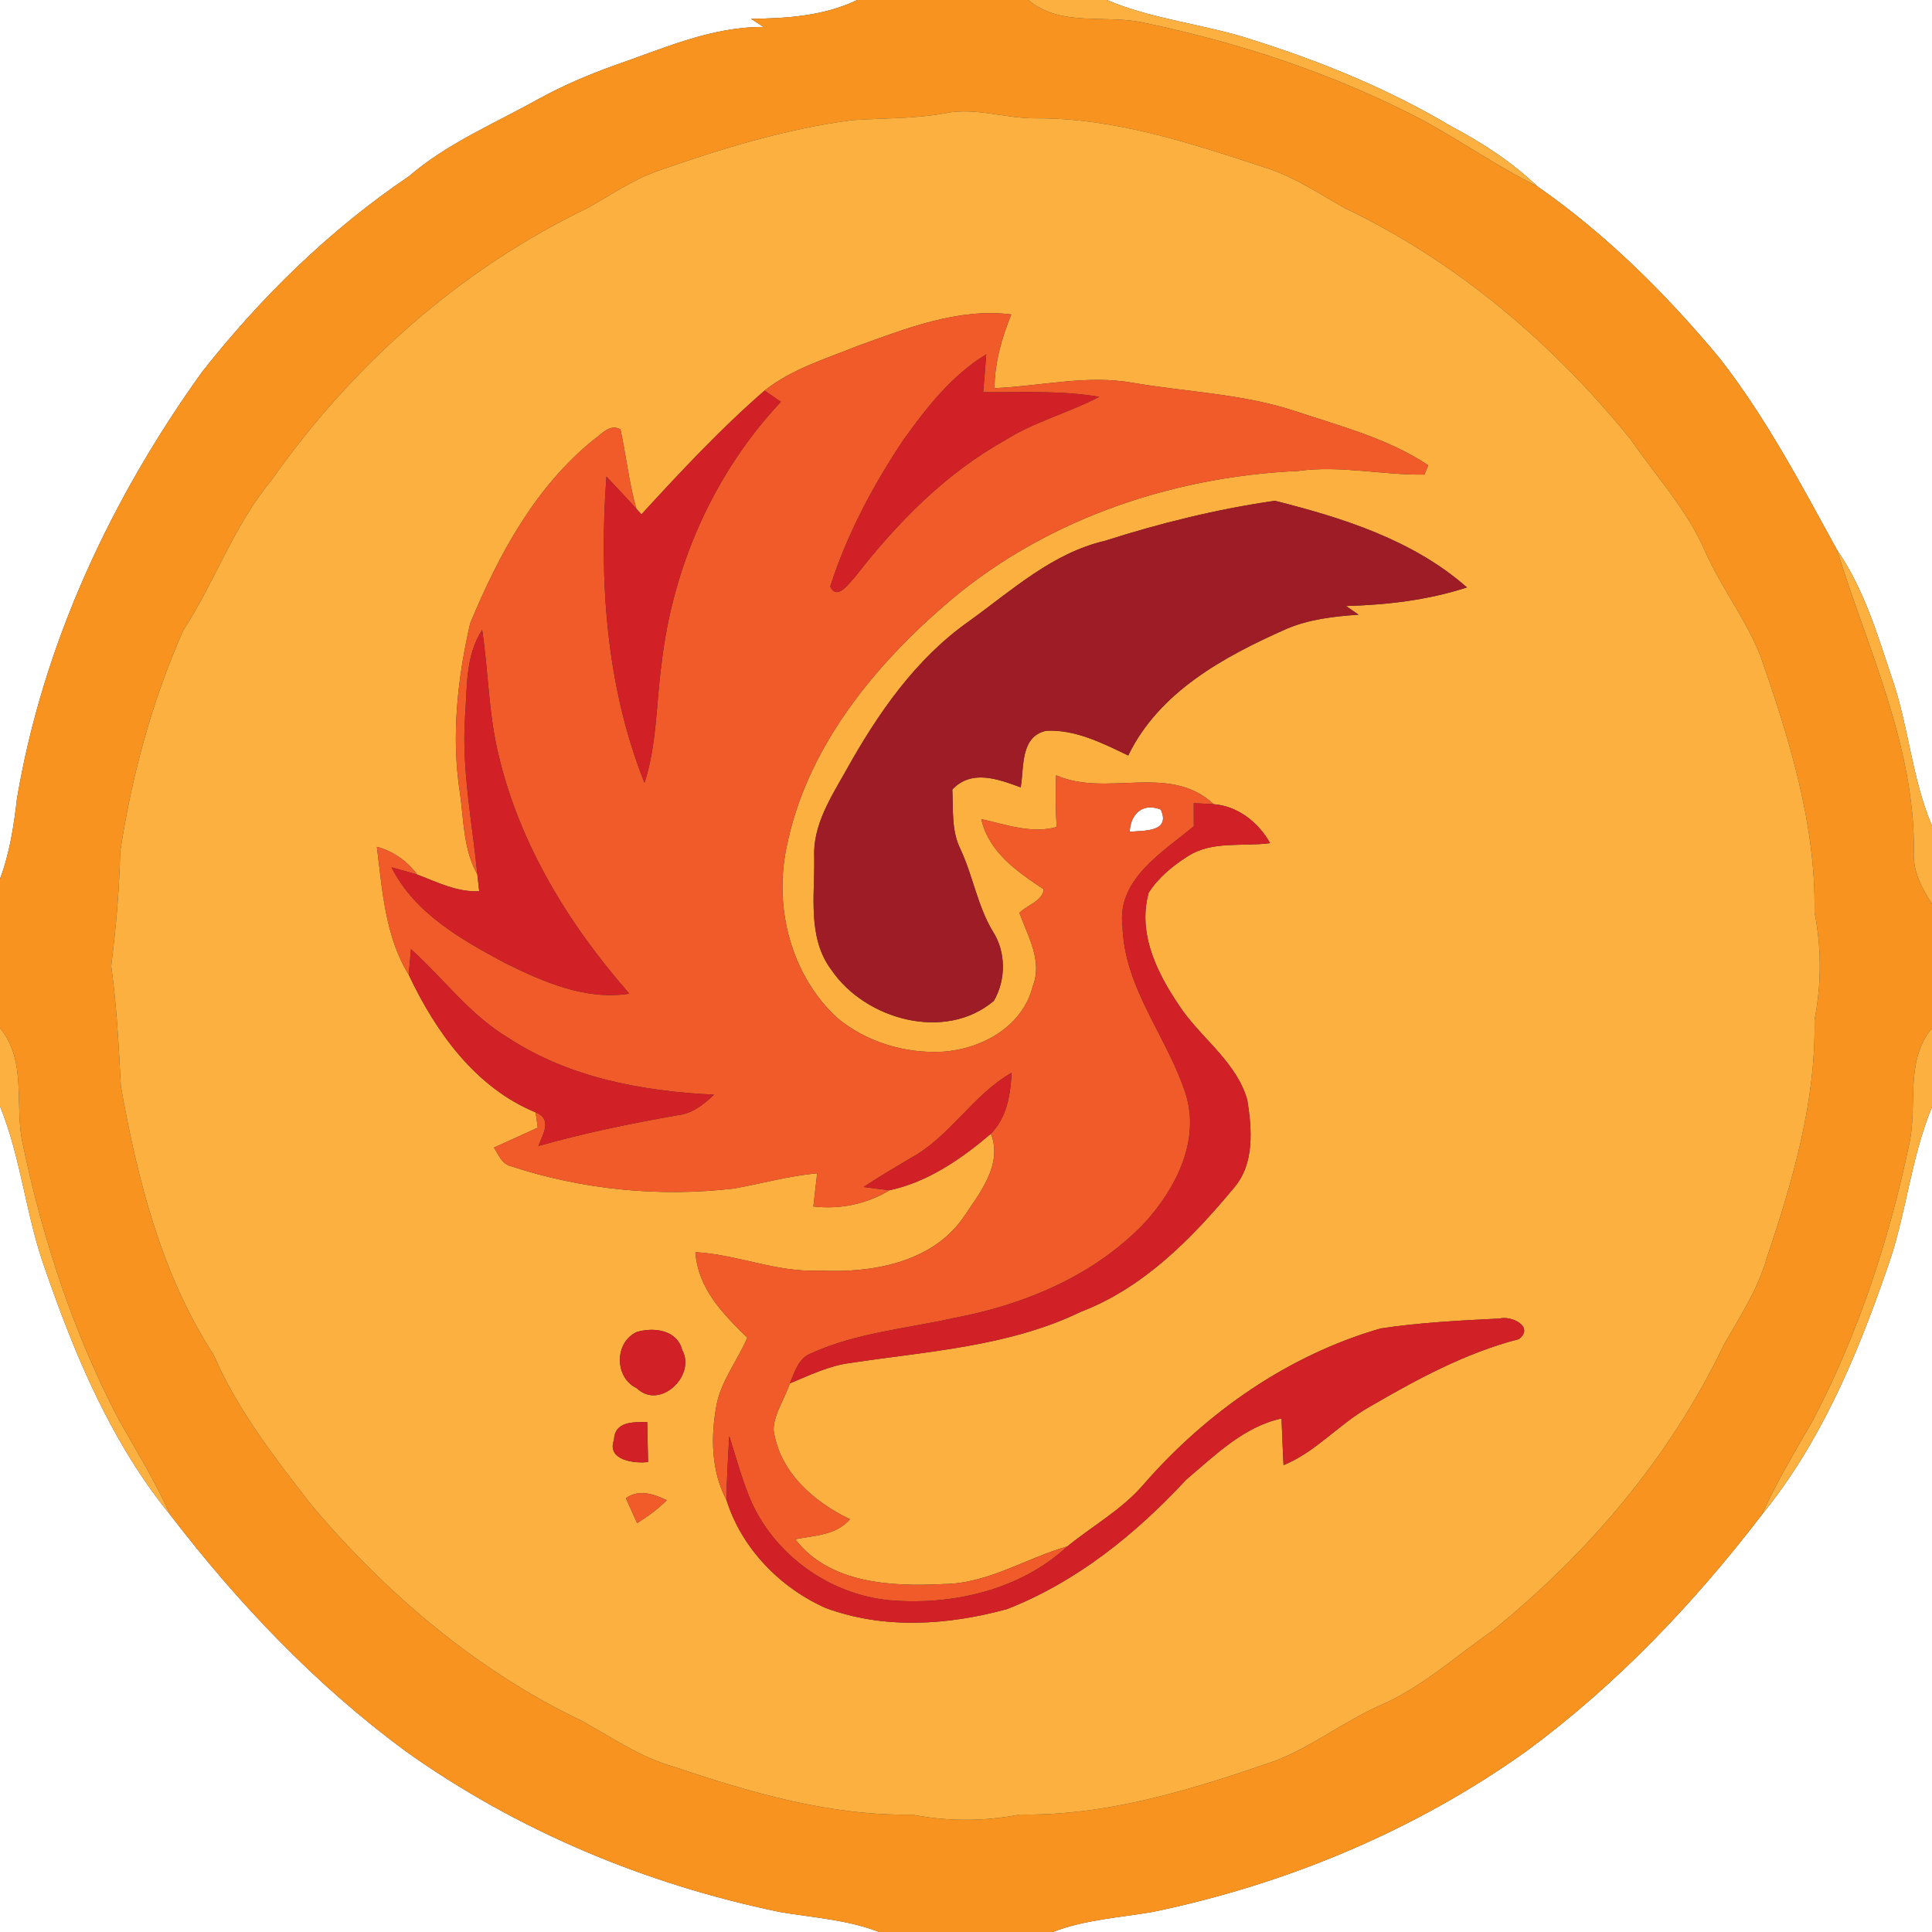 <?xml version="1.0" encoding="UTF-8" ?>
<!DOCTYPE svg PUBLIC "-//W3C//DTD SVG 1.1//EN" "http://www.w3.org/Graphics/SVG/1.1/DTD/svg11.dtd">
<svg width="250pt" height="250pt" viewBox="0 0 250 250" version="1.1" xmlns="http://www.w3.org/2000/svg">
<rect x="0" y="0" width="250" height="250" fill="#333333" stroke="none"/>
<g id="#ffffffff">
<path fill="#ffffff" opacity="1.00" d=" M 0.00 0.00 L 110.92 0.00 C 106.64 2.06 101.85 2.39 97.18 2.43 C 97.72 2.79 98.26 3.14 98.80 3.49 C 91.96 3.45 85.69 6.34 79.35 8.52 C 76.05 9.71 72.80 11.10 69.72 12.79 C 64.02 15.98 57.90 18.52 52.90 22.82 C 42.68 29.73 33.78 38.44 26.16 48.11 C 14.37 64.52 5.58 83.31 2.20 103.32 C 1.79 106.86 1.26 110.39 0.00 113.73 L 0.00 0.00 Z" />
<path fill="#ffffff" opacity="1.00" d=" M 143.23 0.00 L 250.00 0.00 L 250.00 106.86 C 247.42 100.81 247.00 94.15 244.89 87.95 C 242.95 82.17 241.21 76.21 237.70 71.14 C 233.05 62.67 228.52 54.06 222.56 46.41 C 215.64 38.08 207.87 30.34 198.95 24.13 C 195.64 20.96 191.79 18.46 187.74 16.32 C 179.70 11.53 170.97 7.96 162.06 5.15 C 155.86 3.11 149.26 2.56 143.23 0.00 Z" />
<path fill="#ffffff" opacity="1.00" d=" M 146.18 107.63 C 146.29 105.29 147.89 103.83 150.21 104.76 C 151.50 107.68 148.10 107.46 146.18 107.63 Z" />
<path fill="#ffffff" opacity="1.00" d=" M 0.00 143.14 C 2.77 149.96 3.35 157.40 5.87 164.31 C 9.74 175.52 14.47 186.76 22.03 196.02 C 30.80 207.46 40.84 218.02 52.47 226.59 C 66.89 236.88 83.57 243.83 100.89 247.41 C 105.20 248.15 109.63 248.39 113.74 250.00 L 0.00 250.00 L 0.00 143.14 Z" />
<path fill="#ffffff" opacity="1.00" d=" M 244.14 164.30 C 246.65 157.43 247.19 150.01 250.00 143.24 L 250.00 250.00 L 136.23 250.00 C 140.36 248.40 144.79 248.15 149.12 247.41 C 166.43 243.83 183.11 236.88 197.53 226.59 C 209.16 218.02 219.20 207.46 227.97 196.02 C 235.53 186.76 240.27 175.52 244.14 164.30 Z" />
</g>
<g id="#f7931eff">
<path fill="#f7931e" opacity="1.00" d=" M 110.92 0.00 L 133.05 0.00 C 137.35 3.59 143.14 1.79 148.18 2.98 C 160.49 5.56 172.55 9.55 183.73 15.36 C 188.89 18.12 193.70 21.52 198.95 24.13 C 207.87 30.34 215.64 38.08 222.56 46.41 C 228.52 54.06 233.05 62.67 237.70 71.14 C 241.63 83.89 247.72 96.37 247.66 110.00 C 247.44 112.58 248.62 114.87 250.00 116.97 L 250.00 133.05 C 246.40 137.35 248.21 143.14 247.02 148.18 C 244.43 160.48 240.46 172.56 234.62 183.72 C 232.32 187.77 229.88 191.76 227.97 196.02 C 219.20 207.46 209.16 218.02 197.53 226.59 C 183.11 236.88 166.43 243.83 149.12 247.41 C 144.79 248.15 140.36 248.40 136.23 250.00 L 113.74 250.00 C 109.63 248.39 105.20 248.15 100.89 247.41 C 83.57 243.83 66.89 236.88 52.47 226.59 C 40.84 218.02 30.80 207.46 22.03 196.02 C 20.12 191.75 17.68 187.77 15.38 183.72 C 9.54 172.56 5.57 160.48 2.98 148.18 C 1.79 143.13 3.58 137.34 0.00 133.03 L 0.00 113.73 C 1.26 110.39 1.79 106.86 2.20 103.32 C 5.58 83.31 14.37 64.52 26.16 48.11 C 33.78 38.44 42.68 29.73 52.90 22.82 C 57.90 18.52 64.02 15.98 69.72 12.79 C 72.80 11.10 76.05 9.71 79.35 8.52 C 85.69 6.34 91.96 3.45 98.80 3.49 C 98.26 3.14 97.72 2.79 97.18 2.43 C 101.85 2.39 106.64 2.06 110.92 0.00 M 122.47 14.62 C 118.43 15.39 114.32 15.27 110.24 15.55 C 101.60 16.69 93.22 19.27 85.02 22.15 C 81.79 23.30 78.96 25.29 75.98 26.94 C 59.60 34.81 45.55 47.29 35.13 62.14 C 30.27 67.95 27.82 75.26 23.71 81.57 C 19.68 90.66 17.03 100.41 15.55 110.24 C 15.44 115.19 15.00 120.10 14.39 125.00 C 15.11 130.17 15.36 135.38 15.64 140.59 C 17.80 152.67 20.89 164.93 27.65 175.33 C 30.75 182.48 35.54 188.62 40.28 194.73 C 49.96 206.21 61.72 216.21 75.32 222.70 C 79.20 224.85 82.90 227.42 87.22 228.63 C 97.16 231.97 107.43 234.99 118.02 234.81 C 122.66 235.71 127.33 235.71 131.98 234.80 C 143.36 234.98 154.35 231.54 164.99 227.86 C 169.81 225.99 173.93 222.74 178.65 220.65 C 184.02 218.33 188.33 214.33 193.08 211.05 C 205.52 201.02 216.17 188.49 223.06 174.02 C 225.14 170.39 227.47 166.85 228.62 162.78 C 231.98 152.84 234.98 142.57 234.80 131.97 C 235.71 127.33 235.71 122.66 234.80 118.03 C 234.98 106.64 231.55 95.65 227.85 85.01 C 225.98 80.19 222.74 76.06 220.64 71.34 C 218.33 65.98 214.32 61.67 211.05 56.91 C 201.02 44.48 188.49 33.83 174.02 26.94 C 170.61 25.01 167.33 22.78 163.54 21.63 C 153.98 18.49 144.17 15.24 133.99 15.31 C 130.13 15.34 126.33 13.89 122.47 14.62 Z" />
</g>
<g id="#fbb040ff">
<path fill="#fbb040" opacity="1.00" d=" M 133.05 0.00 L 143.23 0.00 C 149.26 2.56 155.86 3.11 162.06 5.15 C 170.97 7.96 179.70 11.53 187.74 16.32 C 191.79 18.46 195.64 20.96 198.95 24.13 C 193.70 21.52 188.89 18.12 183.73 15.36 C 172.55 9.55 160.49 5.56 148.18 2.98 C 143.14 1.79 137.35 3.59 133.05 0.00 Z" />
<path fill="#fbb040" opacity="1.00" d=" M 122.47 14.62 C 126.33 13.89 130.13 15.34 133.99 15.31 C 144.17 15.24 153.98 18.49 163.54 21.63 C 167.33 22.78 170.61 25.01 174.02 26.94 C 188.49 33.83 201.02 44.48 211.05 56.91 C 214.32 61.67 218.33 65.98 220.64 71.34 C 222.74 76.06 225.98 80.19 227.85 85.01 C 231.55 95.65 234.98 106.64 234.80 118.03 C 235.71 122.66 235.71 127.33 234.80 131.97 C 234.98 142.57 231.98 152.84 228.62 162.78 C 227.47 166.85 225.14 170.39 223.06 174.02 C 216.17 188.49 205.52 201.02 193.08 211.05 C 188.33 214.33 184.02 218.33 178.65 220.65 C 173.93 222.74 169.81 225.99 164.99 227.86 C 154.35 231.54 143.36 234.98 131.98 234.80 C 127.33 235.71 122.66 235.71 118.02 234.81 C 107.43 234.99 97.16 231.97 87.22 228.63 C 82.90 227.42 79.20 224.85 75.32 222.70 C 61.72 216.21 49.96 206.21 40.28 194.73 C 35.54 188.62 30.75 182.48 27.65 175.33 C 20.89 164.93 17.80 152.67 15.64 140.59 C 15.36 135.38 15.11 130.17 14.39 125.00 C 15.00 120.10 15.44 115.19 15.55 110.24 C 17.03 100.41 19.68 90.66 23.71 81.57 C 27.82 75.26 30.27 67.95 35.13 62.14 C 45.55 47.29 59.60 34.81 75.98 26.94 C 78.96 25.29 81.79 23.30 85.02 22.15 C 93.22 19.27 101.60 16.69 110.24 15.55 C 114.32 15.27 118.43 15.39 122.47 14.62 M 110.83 44.82 C 106.76 46.47 102.44 47.76 98.94 50.54 C 93.24 55.49 88.10 61.01 83.00 66.56 L 82.34 65.83 C 81.39 62.46 81.02 58.97 80.29 55.56 C 78.93 54.80 77.89 56.14 76.88 56.85 C 69.27 62.97 64.51 71.81 60.84 80.67 C 59.20 87.81 58.38 95.28 59.51 102.56 C 60.02 106.13 59.95 109.92 61.77 113.15 C 61.83 113.69 61.95 114.79 62.01 115.33 C 59.14 115.46 56.59 114.16 53.99 113.17 C 52.68 111.41 50.89 110.16 48.77 109.58 C 49.47 115.19 49.84 121.19 52.89 126.13 C 56.36 133.50 61.52 140.74 69.31 143.94 C 69.38 144.43 69.52 145.42 69.59 145.92 C 67.70 146.77 65.81 147.63 63.92 148.50 C 64.50 149.39 64.91 150.59 66.07 150.89 C 75.32 153.94 85.25 154.92 94.93 153.80 C 98.54 153.17 102.07 152.14 105.74 151.83 C 105.58 153.26 105.41 154.68 105.25 156.11 C 108.68 156.53 112.14 155.80 115.10 154.02 C 120.09 152.95 124.41 149.95 128.23 146.70 C 129.79 150.75 126.73 154.43 124.61 157.61 C 120.49 163.45 112.68 164.77 106.00 164.41 C 100.52 164.68 95.41 162.33 89.99 162.03 C 90.30 166.71 93.54 170.02 96.70 173.09 C 95.47 176.01 93.37 178.58 92.73 181.75 C 91.95 185.87 92.01 190.33 94.01 194.12 C 95.97 200.34 100.92 205.44 106.84 208.07 C 114.39 210.87 122.68 210.31 130.32 208.21 C 139.31 204.70 146.97 198.50 153.48 191.48 C 157.20 188.34 160.92 184.61 165.83 183.55 C 165.91 185.56 165.98 187.58 166.09 189.59 C 170.27 187.88 173.24 184.30 177.13 182.09 C 183.28 178.52 189.61 175.07 196.54 173.28 C 198.57 171.70 195.62 170.21 194.04 170.62 C 188.92 170.87 183.75 171.13 178.67 171.90 C 166.74 175.33 156.14 182.73 148.02 192.04 C 145.23 195.32 141.42 197.41 138.12 200.10 C 132.74 201.64 127.82 204.94 122.07 204.98 C 115.39 205.32 107.34 204.95 102.90 199.18 C 105.36 198.69 108.21 198.67 109.98 196.59 C 105.26 194.33 100.79 190.40 100.09 184.93 C 100.21 182.82 101.55 180.99 102.20 179.01 C 104.76 177.96 107.30 176.70 110.08 176.36 C 120.11 174.84 130.51 174.25 139.80 169.77 C 147.96 166.66 154.22 160.27 159.69 153.68 C 162.35 150.58 162.00 146.14 161.41 142.38 C 160.10 137.69 155.93 134.71 153.15 130.94 C 150.03 126.50 147.09 121.10 148.64 115.51 C 149.90 113.54 151.76 112.03 153.71 110.79 C 156.86 108.76 160.81 109.58 164.35 109.10 C 162.83 106.41 160.20 104.31 157.04 104.06 C 151.31 98.70 143.22 103.22 136.66 100.32 C 136.56 102.55 136.60 104.79 136.73 107.02 C 133.43 107.92 130.18 106.69 126.98 106.00 C 127.98 110.31 131.62 112.78 135.07 115.08 C 134.88 116.62 132.91 117.11 131.91 118.12 C 133.00 121.13 134.94 124.35 133.64 127.61 C 132.37 132.83 127.02 135.76 121.99 136.09 C 117.11 136.36 112.07 134.84 108.30 131.69 C 102.40 126.21 100.15 117.58 101.75 109.78 C 104.18 97.34 112.42 86.93 121.75 78.75 C 134.40 67.52 151.20 61.69 167.98 60.94 C 173.44 60.18 178.87 61.49 184.32 61.41 C 184.44 61.11 184.69 60.50 184.81 60.20 C 179.66 56.79 173.60 55.18 167.80 53.27 C 160.96 50.96 153.69 50.75 146.62 49.54 C 140.64 48.46 134.66 49.98 128.68 50.23 C 128.72 46.92 129.61 43.73 130.86 40.69 C 123.97 39.81 117.21 42.53 110.83 44.82 M 142.99 69.98 C 136.18 71.56 130.91 76.41 125.39 80.39 C 118.46 85.26 113.55 92.39 109.48 99.70 C 107.52 103.18 105.17 106.77 105.36 110.94 C 105.45 115.81 104.44 121.32 107.58 125.50 C 111.96 131.95 122.32 134.84 128.60 129.51 C 130.18 126.82 130.19 123.20 128.49 120.56 C 126.49 117.25 125.91 113.36 124.28 109.88 C 123.09 107.48 123.36 104.75 123.23 102.16 C 125.75 99.51 129.15 100.82 132.08 101.88 C 132.53 99.28 132.00 95.28 135.39 94.56 C 139.15 94.37 142.68 96.17 145.99 97.76 C 150.00 89.52 158.34 84.99 166.37 81.42 C 169.34 80.13 172.60 79.76 175.80 79.54 C 175.26 79.17 174.72 78.79 174.18 78.42 C 179.46 78.27 184.78 77.66 189.82 76.01 C 182.87 69.89 173.77 67.01 164.96 64.80 C 157.51 65.88 150.16 67.68 142.99 69.98 M 82.42 172.35 C 79.47 173.69 79.49 178.28 82.41 179.64 C 85.37 182.51 90.10 178.00 88.28 174.70 C 87.62 172.09 84.63 171.71 82.42 172.35 M 79.45 186.33 C 78.47 188.92 82.07 189.42 83.86 189.18 C 83.82 187.46 83.79 185.74 83.75 184.02 C 81.95 184.01 79.52 183.91 79.45 186.33 M 80.99 193.86 C 81.47 194.93 81.95 196.01 82.44 197.09 C 83.82 196.24 85.12 195.27 86.28 194.13 C 84.57 193.31 82.70 192.67 80.99 193.86 Z" />
<path fill="#fbb040" opacity="1.00" d=" M 237.70 71.14 C 241.21 76.21 242.95 82.17 244.89 87.95 C 247.00 94.15 247.42 100.81 250.00 106.86 L 250.00 116.97 C 248.62 114.87 247.44 112.58 247.66 110.00 C 247.72 96.37 241.63 83.89 237.70 71.14 Z" />
<path fill="#fbb040" opacity="1.00" d=" M 0.00 133.03 C 3.58 137.34 1.79 143.13 2.98 148.18 C 5.57 160.48 9.54 172.56 15.38 183.72 C 17.68 187.77 20.12 191.75 22.03 196.02 C 14.47 186.76 9.74 175.52 5.87 164.31 C 3.35 157.40 2.77 149.96 0.00 143.14 L 0.00 133.03 Z" />
<path fill="#fbb040" opacity="1.00" d=" M 247.02 148.18 C 248.21 143.14 246.40 137.35 250.00 133.05 L 250.00 143.24 C 247.19 150.01 246.65 157.43 244.14 164.30 C 240.27 175.52 235.53 186.76 227.97 196.02 C 229.88 191.76 232.32 187.77 234.62 183.72 C 240.46 172.56 244.43 160.48 247.02 148.18 Z" />
</g>
<g id="#f15b29ff">
<path fill="#f15b29" opacity="1.00" d=" M 110.83 44.82 C 117.21 42.53 123.97 39.81 130.86 40.69 C 129.61 43.73 128.72 46.92 128.68 50.23 C 134.66 49.98 140.64 48.46 146.62 49.54 C 153.69 50.75 160.96 50.96 167.80 53.27 C 173.60 55.18 179.66 56.79 184.81 60.20 C 184.69 60.50 184.44 61.11 184.32 61.41 C 178.87 61.49 173.44 60.18 167.98 60.94 C 151.20 61.69 134.40 67.52 121.75 78.75 C 112.42 86.93 104.18 97.34 101.75 109.78 C 100.15 117.58 102.40 126.21 108.30 131.69 C 112.07 134.84 117.11 136.36 121.99 136.09 C 127.02 135.76 132.37 132.83 133.64 127.61 C 134.94 124.35 133.00 121.13 131.91 118.12 C 132.91 117.11 134.88 116.62 135.07 115.08 C 131.62 112.78 127.98 110.31 126.98 106.00 C 130.18 106.69 133.43 107.92 136.73 107.02 C 136.60 104.79 136.56 102.55 136.66 100.32 C 143.22 103.22 151.31 98.70 157.04 104.06 C 156.40 104.03 155.11 103.97 154.47 103.93 C 154.47 104.92 154.48 105.92 154.48 106.91 C 150.47 110.28 144.52 113.74 145.25 119.82 C 145.46 127.87 151.06 134.18 153.43 141.56 C 155.32 147.57 152.17 153.77 148.19 158.15 C 141.70 165.02 132.59 168.84 123.43 170.55 C 117.27 171.93 110.81 172.46 105.01 175.10 C 103.32 175.71 102.84 177.54 102.20 179.01 C 101.55 180.99 100.21 182.82 100.09 184.93 C 100.79 190.40 105.26 194.33 109.98 196.59 C 108.21 198.67 105.36 198.69 102.90 199.18 C 107.34 204.95 115.39 205.32 122.07 204.98 C 127.82 204.94 132.74 201.64 138.12 200.10 C 131.99 205.76 123.26 207.77 115.10 207.07 C 107.54 206.35 100.58 201.48 97.35 194.60 C 96.08 191.77 95.30 188.76 94.36 185.81 C 94.22 188.57 94.03 191.34 94.01 194.12 C 92.01 190.33 91.95 185.87 92.73 181.75 C 93.37 178.58 95.47 176.01 96.70 173.09 C 93.54 170.02 90.30 166.71 89.99 162.03 C 95.41 162.33 100.52 164.68 106.00 164.41 C 112.68 164.77 120.49 163.45 124.61 157.61 C 126.73 154.43 129.79 150.75 128.23 146.70 C 130.29 144.59 130.76 141.65 130.90 138.82 C 125.86 141.70 122.94 147.08 117.85 149.85 C 115.80 151.07 113.74 152.27 111.75 153.60 C 112.59 153.70 114.27 153.91 115.10 154.02 C 112.14 155.80 108.68 156.53 105.25 156.11 C 105.41 154.68 105.58 153.26 105.74 151.83 C 102.07 152.14 98.54 153.17 94.93 153.80 C 85.25 154.92 75.32 153.94 66.07 150.89 C 64.91 150.59 64.50 149.39 63.92 148.50 C 65.81 147.63 67.70 146.77 69.59 145.92 C 69.52 145.42 69.38 144.43 69.31 143.94 C 71.51 144.81 70.26 146.73 69.67 148.29 C 75.58 146.62 81.59 145.38 87.63 144.32 C 89.54 144.13 91.06 142.93 92.39 141.65 C 83.13 141.21 73.62 139.46 65.75 134.28 C 60.81 131.34 57.40 126.61 53.18 122.82 C 53.11 123.65 52.96 125.30 52.89 126.13 C 49.84 121.19 49.47 115.19 48.77 109.58 C 50.89 110.16 52.68 111.41 53.99 113.17 C 52.89 112.84 51.78 112.53 50.67 112.24 C 53.67 118.22 59.73 121.59 65.40 124.64 C 70.35 127.08 75.78 129.46 81.44 128.58 C 73.61 119.66 67.20 109.22 64.49 97.57 C 63.21 92.30 63.20 86.85 62.39 81.51 C 60.16 84.92 60.47 89.15 60.16 93.04 C 59.76 99.80 61.12 106.46 61.77 113.15 C 59.95 109.92 60.02 106.13 59.51 102.56 C 58.38 95.28 59.20 87.81 60.84 80.67 C 64.51 71.81 69.27 62.97 76.88 56.85 C 77.89 56.14 78.93 54.80 80.29 55.56 C 81.02 58.97 81.39 62.46 82.34 65.83 C 81.07 64.43 79.78 63.04 78.47 61.67 C 77.51 75.00 78.40 88.77 83.40 101.29 C 85.01 96.32 84.90 91.06 85.60 85.94 C 87.02 73.38 92.36 61.24 101.05 51.99 C 100.52 51.63 99.47 50.90 98.94 50.54 C 102.44 47.76 106.76 46.47 110.83 44.82 M 116.92 56.89 C 112.98 62.78 109.60 69.14 107.43 75.90 C 108.32 77.76 109.83 75.50 110.62 74.68 C 116.00 67.75 122.28 61.31 130.00 57.00 C 133.82 54.57 138.25 53.44 142.24 51.35 C 137.27 50.50 132.23 50.79 127.22 50.75 C 127.37 49.12 127.50 47.48 127.62 45.85 C 123.17 48.55 119.91 52.73 116.92 56.89 M 146.18 107.63 C 148.10 107.46 151.50 107.68 150.21 104.76 C 147.89 103.83 146.29 105.29 146.18 107.63 Z" />
<path fill="#f15b29" opacity="1.00" d=" M 80.99 193.86 C 82.70 192.67 84.57 193.31 86.28 194.13 C 85.12 195.27 83.82 196.24 82.44 197.09 C 81.95 196.01 81.47 194.93 80.99 193.86 Z" />
</g>
<g id="#d12026ff">
<path fill="#d12026" opacity="1.00" d=" M 116.92 56.89 C 119.91 52.73 123.17 48.55 127.62 45.85 C 127.50 47.48 127.37 49.12 127.22 50.75 C 132.23 50.79 137.27 50.50 142.24 51.35 C 138.25 53.44 133.82 54.57 130.00 57.00 C 122.28 61.31 116.00 67.75 110.62 74.68 C 109.83 75.50 108.32 77.76 107.43 75.90 C 109.60 69.14 112.98 62.78 116.92 56.89 Z" />
<path fill="#d12026" opacity="1.00" d=" M 83.00 66.56 C 88.10 61.01 93.24 55.49 98.94 50.54 C 99.47 50.90 100.52 51.63 101.05 51.99 C 92.36 61.24 87.02 73.38 85.60 85.94 C 84.90 91.06 85.01 96.32 83.40 101.29 C 78.40 88.77 77.51 75.00 78.47 61.67 C 79.78 63.04 81.07 64.43 82.34 65.83 L 83.00 66.56 Z" />
<path fill="#d12026" opacity="1.00" d=" M 60.16 93.04 C 60.47 89.15 60.16 84.92 62.39 81.51 C 63.20 86.85 63.21 92.30 64.49 97.57 C 67.20 109.22 73.61 119.66 81.44 128.58 C 75.78 129.46 70.35 127.08 65.40 124.64 C 59.73 121.59 53.67 118.22 50.67 112.24 C 51.78 112.53 52.89 112.84 53.99 113.17 C 56.59 114.16 59.14 115.46 62.01 115.33 C 61.95 114.79 61.83 113.69 61.77 113.15 C 61.12 106.46 59.76 99.80 60.16 93.04 Z" />
<path fill="#d12026" opacity="1.00" d=" M 154.47 103.93 C 155.11 103.97 156.40 104.03 157.04 104.06 C 160.20 104.31 162.83 106.41 164.35 109.10 C 160.81 109.58 156.86 108.76 153.71 110.79 C 151.76 112.03 149.90 113.54 148.64 115.51 C 147.09 121.10 150.03 126.50 153.15 130.94 C 155.93 134.71 160.10 137.69 161.41 142.38 C 162.00 146.14 162.35 150.58 159.69 153.68 C 154.22 160.27 147.96 166.66 139.80 169.77 C 130.51 174.25 120.11 174.84 110.08 176.36 C 107.30 176.70 104.76 177.96 102.20 179.01 C 102.84 177.54 103.32 175.71 105.01 175.10 C 110.81 172.46 117.27 171.93 123.43 170.55 C 132.59 168.84 141.70 165.02 148.19 158.15 C 152.17 153.77 155.32 147.57 153.43 141.56 C 151.06 134.18 145.46 127.87 145.25 119.82 C 144.52 113.74 150.47 110.28 154.48 106.91 C 154.48 105.92 154.47 104.92 154.47 103.93 Z" />
<path fill="#d12026" opacity="1.00" d=" M 53.18 122.82 C 57.40 126.61 60.81 131.34 65.75 134.28 C 73.62 139.46 83.13 141.21 92.39 141.65 C 91.06 142.93 89.54 144.13 87.63 144.32 C 81.59 145.38 75.58 146.62 69.67 148.29 C 70.26 146.73 71.51 144.81 69.31 143.94 C 61.52 140.74 56.36 133.50 52.89 126.13 C 52.96 125.30 53.11 123.65 53.18 122.82 Z" />
<path fill="#d12026" opacity="1.00" d=" M 117.85 149.85 C 122.94 147.08 125.86 141.70 130.90 138.82 C 130.76 141.65 130.29 144.59 128.23 146.70 C 124.41 149.95 120.09 152.95 115.10 154.02 C 114.27 153.91 112.59 153.70 111.75 153.60 C 113.74 152.27 115.80 151.07 117.85 149.85 Z" />
<path fill="#d12026" opacity="1.00" d=" M 178.67 171.90 C 183.75 171.13 188.92 170.87 194.04 170.62 C 195.62 170.21 198.57 171.70 196.54 173.28 C 189.61 175.07 183.28 178.52 177.13 182.09 C 173.24 184.30 170.27 187.88 166.09 189.59 C 165.98 187.58 165.91 185.56 165.83 183.55 C 160.92 184.61 157.20 188.34 153.48 191.48 C 146.97 198.50 139.31 204.70 130.32 208.21 C 122.68 210.31 114.39 210.87 106.84 208.07 C 100.92 205.44 95.97 200.34 94.01 194.12 C 94.03 191.34 94.22 188.57 94.36 185.81 C 95.30 188.76 96.08 191.77 97.35 194.60 C 100.58 201.48 107.54 206.35 115.10 207.07 C 123.26 207.77 131.99 205.76 138.12 200.10 C 141.42 197.41 145.23 195.32 148.02 192.04 C 156.14 182.73 166.74 175.33 178.67 171.90 Z" />
<path fill="#d12026" opacity="1.00" d=" M 82.42 172.35 C 84.63 171.71 87.62 172.09 88.28 174.70 C 90.10 178.00 85.37 182.51 82.41 179.64 C 79.49 178.28 79.47 173.69 82.42 172.35 Z" />
<path fill="#d12026" opacity="1.00" d=" M 79.45 186.33 C 79.52 183.91 81.95 184.01 83.75 184.02 C 83.79 185.74 83.82 187.46 83.86 189.18 C 82.07 189.42 78.47 188.92 79.45 186.33 Z" />
</g>
<g id="#9d1c26ff">
<path fill="#9d1c26" opacity="1.00" d=" M 142.99 69.98 C 150.16 67.68 157.51 65.88 164.96 64.80 C 173.77 67.01 182.87 69.89 189.82 76.01 C 184.78 77.66 179.46 78.27 174.18 78.42 C 174.72 78.79 175.26 79.17 175.80 79.54 C 172.60 79.76 169.34 80.13 166.37 81.42 C 158.34 84.99 150.00 89.52 145.99 97.76 C 142.68 96.17 139.15 94.37 135.39 94.56 C 132.00 95.28 132.53 99.28 132.08 101.88 C 129.15 100.82 125.75 99.51 123.23 102.16 C 123.36 104.75 123.09 107.48 124.28 109.88 C 125.91 113.36 126.49 117.25 128.49 120.56 C 130.19 123.20 130.18 126.82 128.60 129.51 C 122.32 134.84 111.96 131.95 107.58 125.50 C 104.44 121.32 105.45 115.81 105.36 110.94 C 105.17 106.77 107.52 103.18 109.48 99.70 C 113.55 92.39 118.46 85.26 125.39 80.39 C 130.91 76.41 136.18 71.56 142.99 69.98 Z" />
</g>
</svg>

